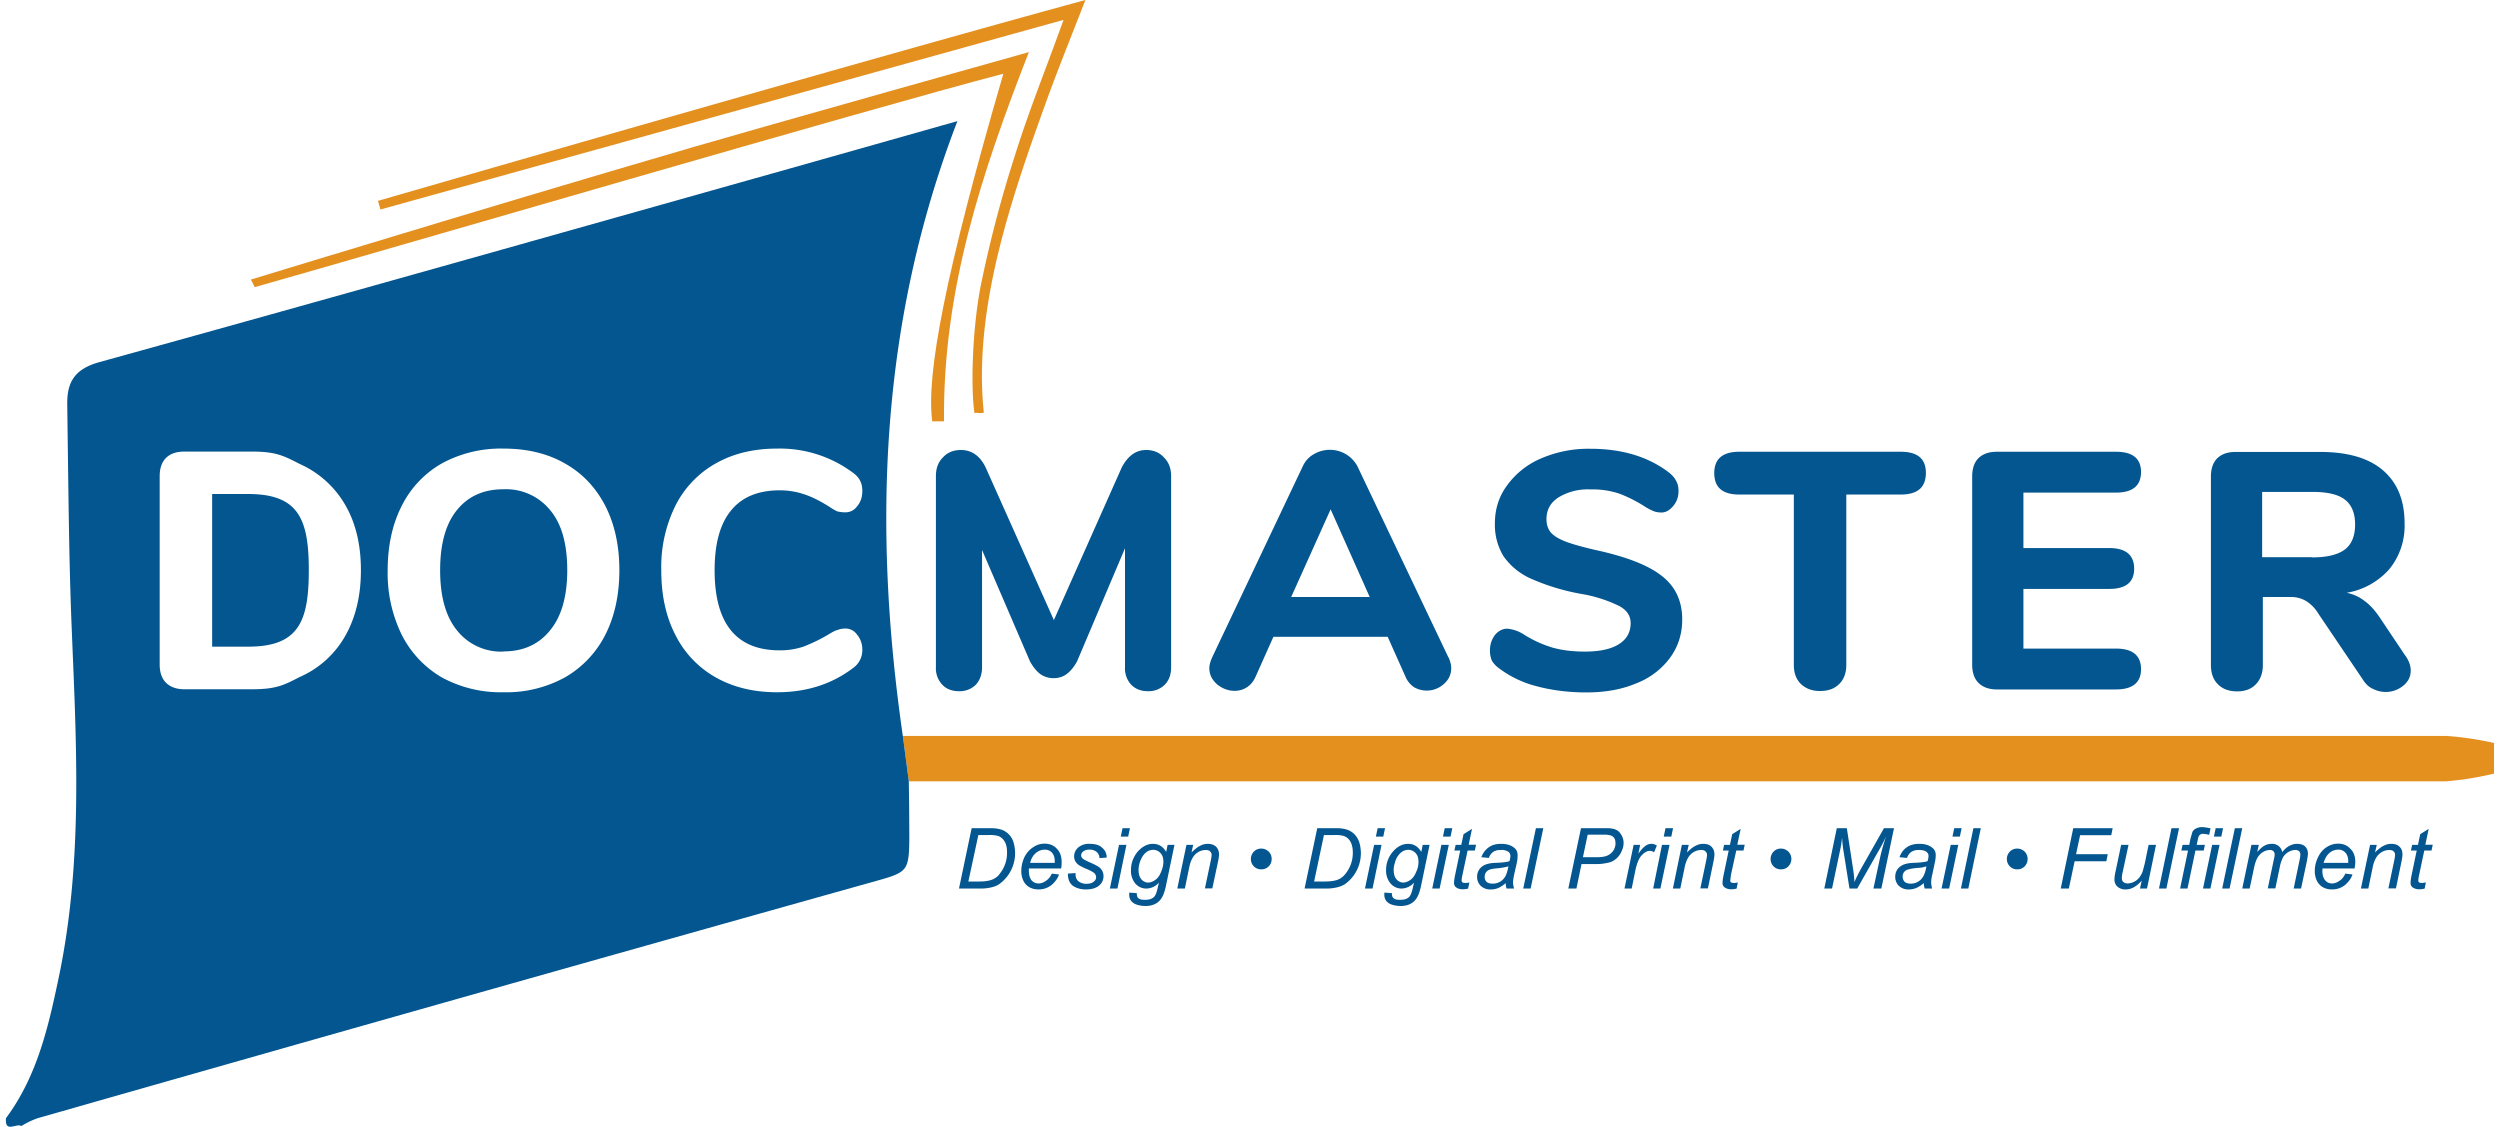 <svg width="142" height="64" fill="none" xmlns="http://www.w3.org/2000/svg"><path d="m51.62 44.38-.34-2.58h87.65c.92.06 1.83.2 2.73.4v1.74c-.9.22-1.8.36-2.72.44H51.62ZM61.65 0c-.7 1.81-1.43 3.61-2.1 5.43-2 5.53-4.3 12-3.67 17.99-.07.1-.43-.01-.53.05-.22-1.5-.12-4.77.35-7.21a69.49 69.49 0 0 1 1.98-7.53c.77-2.46 1.74-4.85 2.73-7.6L21.61 11.9l-.14-.49S48.26 3.65 61.65 0Z" fill="#E4901F"/><path d="M53.6 23.93h-.65c-.35-2.66.74-8.4 4.04-19.74-7.33 1.9-35.44 10.12-42.52 12.12l-.22-.43S33.65 9.95 43.4 7.2c4.92-1.4 9.84-2.78 15.04-4.24-2.73 6.99-4.89 13.58-4.82 20.97Z" fill="#E4901F"/><path d="M65.1 25.56c.42 0 .76.14 1.02.43.26.26.4.61.4 1.05V37.9c0 .42-.12.75-.37 1a1.3 1.3 0 0 1-.95.36c-.39 0-.7-.12-.94-.36a1.35 1.35 0 0 1-.36-1v-6.76l-2.72 6.42c-.18.33-.38.57-.6.73-.2.15-.45.23-.74.23-.28 0-.53-.08-.75-.23-.21-.16-.41-.4-.59-.73l-2.72-6.32v6.66c0 .41-.12.74-.36 1a1.3 1.3 0 0 1-.96.36c-.38 0-.7-.12-.93-.36a1.35 1.35 0 0 1-.37-1V27.04c0-.44.13-.79.39-1.05.26-.29.6-.43 1.03-.43.61 0 1.08.33 1.4.98l3.88 8.68 3.86-8.68c.35-.65.8-.98 1.38-.98ZM82.28 37.34c.1.23.15.43.15.61 0 .36-.14.66-.44.92a1.45 1.45 0 0 1-1.66.17 1.33 1.33 0 0 1-.5-.61l-1.01-2.26h-6.49l-1.01 2.26c-.12.27-.28.47-.5.61-.2.13-.44.2-.69.2-.37 0-.7-.13-1-.37-.29-.26-.44-.56-.44-.92 0-.18.06-.38.16-.61L74 26.48c.14-.3.35-.53.64-.69.28-.16.58-.24.9-.24a1.77 1.77 0 0 1 1.56.93l5.17 10.86Zm-8.94-3.43h4.46l-2.22-4.98-2.24 4.98ZM90.1 39.33c-1 0-1.95-.12-2.81-.35a5.99 5.99 0 0 1-2.13-1.01 1.5 1.5 0 0 1-.42-.44 1.46 1.46 0 0 1-.11-.61c0-.32.1-.6.28-.85.2-.24.44-.36.7-.36a2.07 2.07 0 0 1 .9.3c.54.35 1.1.6 1.66.77.56.16 1.18.23 1.85.23.84 0 1.49-.14 1.93-.42.45-.28.67-.68.67-1.2 0-.4-.2-.72-.63-.96a7.82 7.82 0 0 0-2.2-.7 12.44 12.44 0 0 1-2.85-.87 3.76 3.76 0 0 1-1.55-1.28 3.44 3.44 0 0 1-.48-1.86c0-.8.23-1.53.7-2.16a4.6 4.6 0 0 1 1.92-1.52 6.78 6.78 0 0 1 2.8-.55c1.8 0 3.3.45 4.48 1.36.19.15.32.31.4.48.09.15.13.34.13.57 0 .32-.1.6-.3.84-.2.24-.42.37-.67.37-.14 0-.28-.02-.4-.06a2.92 2.92 0 0 1-.5-.25 7.9 7.9 0 0 0-1.46-.75 4.72 4.72 0 0 0-1.66-.25 3.2 3.2 0 0 0-1.84.46c-.45.3-.67.7-.67 1.23 0 .3.08.56.25.76.18.2.47.37.86.52.4.15.98.31 1.72.48 1.74.38 2.98.87 3.73 1.47.77.6 1.15 1.43 1.15 2.47 0 .82-.23 1.54-.69 2.17a4.31 4.31 0 0 1-1.91 1.45c-.82.35-1.77.52-2.85.52ZM103.38 39.25c-.45 0-.8-.13-1.09-.4-.27-.27-.4-.63-.4-1.07v-9.69h-3.1c-.95 0-1.42-.4-1.42-1.22 0-.8.47-1.21 1.42-1.21h9.18c.95 0 1.42.4 1.42 1.2 0 .82-.47 1.23-1.42 1.23h-3.1v9.69c0 .44-.13.8-.4 1.07s-.63.4-1.09.4ZM113.42 39.16c-.45 0-.8-.13-1.04-.37s-.36-.59-.36-1.03v-10.7c0-.45.12-.8.36-1.04.25-.24.59-.36 1.04-.36h6.77c.94 0 1.42.38 1.42 1.15 0 .78-.48 1.17-1.42 1.17h-5.26v3.15h4.88c.94 0 1.41.4 1.41 1.17 0 .77-.47 1.15-1.41 1.15h-4.88v3.39h5.26c.94 0 1.42.39 1.42 1.17 0 .76-.48 1.15-1.42 1.15h-6.77ZM136.64 37.26c.19.28.29.56.29.82 0 .36-.15.65-.44.88a1.57 1.57 0 0 1-1.7.17c-.24-.1-.43-.29-.58-.53l-2.53-3.75a2.16 2.16 0 0 0-.69-.71 1.69 1.69 0 0 0-.91-.23h-1.55v3.87c0 .46-.14.82-.4 1.09-.26.27-.61.4-1.06.4-.46 0-.82-.13-1.09-.4-.27-.27-.4-.63-.4-1.1V27.07c0-.45.12-.8.36-1.04.25-.24.59-.36 1.04-.36h4.8c1.58 0 2.77.35 3.58 1.05.81.7 1.22 1.7 1.22 3a3.9 3.9 0 0 1-.86 2.6 4.13 4.13 0 0 1-2.43 1.35c.38.08.72.23 1.01.46.31.22.6.54.88.96l1.46 2.18Zm-5.3-5.6c.85 0 1.47-.16 1.85-.45.39-.3.58-.78.58-1.42 0-.65-.2-1.12-.58-1.41-.38-.3-1-.44-1.85-.44h-2.85v3.71h2.85Z" fill="#035690"/><path fill-rule="evenodd" clip-rule="evenodd" d="m51.64 45.8-.02-1.42-.34-2.58c-1.7-11.78-1.33-23.41 3.1-34.92l-9.51 2.69c-13.22 3.72-26.22 7.4-39.23 11-1.43.4-1.85 1.16-1.82 2.46l.05 3.82c.04 2.93.08 5.85.2 8.77l.05 1.23c.26 6.17.51 12.34-.74 18.46-.6 2.88-1.23 5.77-3.04 8.2-.05.58.22.51.49.45.14-.03.28-.07.38 0 .29-.18.6-.33.91-.44a9907.36 9907.36 0 0 1 47.71-13.5c1.72-.48 1.8-.58 1.82-2.4l-.01-1.83ZM28.6 39.32a7 7 0 0 1-3.5-.84 5.85 5.85 0 0 1-2.28-2.42 7.96 7.96 0 0 1-.8-3.67c0-1.4.27-2.62.8-3.66a5.7 5.7 0 0 1 2.28-2.41 7 7 0 0 1 3.5-.84c1.34 0 2.5.28 3.48.84 1 .56 1.76 1.37 2.3 2.41.53 1.04.8 2.25.8 3.66 0 1.4-.27 2.63-.8 3.67a5.81 5.81 0 0 1-2.3 2.42 6.9 6.9 0 0 1-3.48.84Zm0-2.32c1.12 0 2-.4 2.64-1.19.65-.79.98-1.93.98-3.42 0-1.5-.32-2.63-.96-3.4a3.23 3.23 0 0 0-2.66-1.2c-1.14 0-2.02.4-2.66 1.2-.62.77-.94 1.9-.94 3.4s.32 2.63.96 3.42a3.2 3.2 0 0 0 2.64 1.2Zm-18.13 2.15c-.45 0-.8-.13-1.04-.37s-.36-.59-.36-1.03v-10.7c0-.45.12-.8.36-1.04s.59-.36 1.04-.36h3.84c1.35 0 1.79.23 2.67.68l.25.12a5.61 5.61 0 0 1 2.43 2.32c.56 1 .84 2.21.84 3.62 0 1.4-.28 2.61-.84 3.64a5.5 5.5 0 0 1-2.65 2.43c-.89.46-1.33.69-2.7.69h-3.84Zm3.63-2.42c2.87 0 3.44-1.44 3.44-4.34 0-2.89-.57-4.33-3.44-4.33h-2.05v8.67h2.05Zm26.56 1.75c1 .56 2.15.84 3.48.84 1.67 0 3.11-.46 4.32-1.38a1.24 1.24 0 0 0 .52-1.03c0-.34-.1-.62-.29-.85a.8.8 0 0 0-.67-.36c-.16 0-.31.03-.44.08-.13.03-.28.11-.48.23a9.1 9.1 0 0 1-1.47.72 4.2 4.2 0 0 1-1.34.21c-2.46 0-3.7-1.51-3.7-4.55 0-1.5.31-2.64.93-3.39.62-.77 1.55-1.15 2.77-1.15.5 0 .96.08 1.4.23.43.14.9.38 1.41.7.17.12.32.2.44.26.14.04.3.06.48.06.27 0 .5-.12.67-.35.2-.24.29-.53.29-.86 0-.23-.04-.42-.12-.57-.07-.16-.2-.31-.4-.46a6.95 6.95 0 0 0-4.32-1.38c-1.33 0-2.49.28-3.48.84a5.67 5.67 0 0 0-2.3 2.41 7.85 7.85 0 0 0-.8 3.66c0 1.4.26 2.63.8 3.67a5.67 5.67 0 0 0 2.3 2.42Z" fill="#035690"/><path d="m54.47 50.47.72-3.43h1.03c.25 0 .43.02.57.06.18.04.34.13.47.25.14.13.24.28.3.47a2.16 2.16 0 0 1-.78 2.38c-.14.1-.31.17-.51.21a2.5 2.5 0 0 1-.57.06h-1.23Zm.54-.4h.54c.25 0 .46-.01.65-.06a.96.96 0 0 0 .3-.12c.12-.07.22-.16.3-.28a1.88 1.88 0 0 0 .4-1.19c0-.28-.05-.49-.15-.64a.69.69 0 0 0-.36-.3 1.8 1.8 0 0 0-.52-.05h-.6L55 50.08ZM59.74 49.62l.41.05c-.06.2-.2.4-.4.58-.22.18-.47.27-.77.27-.18 0-.35-.04-.5-.12a.85.85 0 0 1-.35-.37 1.24 1.24 0 0 1-.12-.56c0-.27.06-.53.18-.79.13-.25.3-.44.5-.56.19-.13.4-.2.64-.2.3 0 .53.1.7.29.18.18.27.43.27.75 0 .12 0 .24-.03.37h-1.83v.13c0 .23.05.41.15.54.11.12.24.18.4.18.14 0 .28-.05.42-.15.14-.09.25-.23.33-.4Zm-1.23-.61h1.4v-.1c0-.2-.06-.37-.16-.48a.53.53 0 0 0-.41-.17.76.76 0 0 0-.5.19c-.15.12-.26.3-.33.56ZM60.66 49.62l.43-.03c0 .12.01.23.05.31.04.09.1.16.2.21.1.06.23.09.36.09.19 0 .33-.04.42-.12.1-.07.14-.16.14-.26a.32.32 0 0 0-.08-.2c-.06-.07-.2-.15-.43-.25a4.1 4.1 0 0 1-.42-.2.7.7 0 0 1-.24-.23.56.56 0 0 1-.08-.3c0-.2.08-.36.23-.5a.94.94 0 0 1 .66-.21c.31 0 .55.07.7.22.17.14.26.33.26.56l-.41.03a.48.48 0 0 0-.16-.35.62.62 0 0 0-.42-.13.52.52 0 0 0-.34.1c-.08.06-.12.14-.12.21 0 .08.03.15.1.21.05.04.17.1.36.19.33.14.53.25.61.33.14.13.2.29.2.47 0 .12-.03.24-.1.36a.78.78 0 0 1-.35.29c-.16.07-.34.1-.55.1-.29 0-.53-.07-.73-.2-.2-.15-.3-.38-.29-.7ZM63.66 47.52l.1-.48h.42l-.1.48h-.42Zm-.62 2.95.52-2.48h.42l-.51 2.48h-.43ZM64.14 50.7l.43.03c0 .1.01.17.04.22.02.05.06.08.12.11.08.04.18.05.3.05.25 0 .44-.06.55-.2.07-.09.14-.28.2-.58l.05-.2a.98.98 0 0 1-.7.34.82.82 0 0 1-.64-.28 1.13 1.13 0 0 1-.25-.78c0-.28.07-.54.2-.77.13-.24.3-.41.48-.53.18-.12.37-.18.56-.18.33 0 .58.15.76.46l.08-.4h.39l-.5 2.4c-.06.25-.13.46-.22.6a.9.9 0 0 1-.37.35c-.16.08-.34.12-.54.12s-.38-.03-.52-.08a.65.65 0 0 1-.32-.22.57.57 0 0 1-.1-.34v-.13Zm.53-1.33c0 .17.02.3.05.38a.6.6 0 0 0 .2.28c.09.06.18.1.29.1.14 0 .28-.06.41-.15.14-.1.25-.25.33-.46.09-.2.13-.4.13-.58 0-.2-.05-.37-.17-.49a.55.55 0 0 0-.42-.18c-.1 0-.2.03-.3.08a.89.89 0 0 0-.27.26 1.52 1.52 0 0 0-.25.76ZM66.87 50.47l.52-2.48h.38l-.09.43c.17-.17.33-.3.47-.37.15-.08.3-.12.44-.12.2 0 .36.05.48.16.11.11.17.26.17.44 0 .1-.02.24-.06.43l-.32 1.5h-.42l.33-1.57c.03-.15.05-.26.05-.33a.26.26 0 0 0-.09-.2c-.05-.06-.14-.08-.24-.08-.22 0-.41.08-.58.23-.17.16-.3.42-.37.8l-.24 1.16h-.43ZM71.05 48.79c0-.16.06-.3.17-.42a.57.57 0 0 1 .42-.17c.16 0 .3.06.42.17.12.12.17.26.17.42 0 .16-.05.3-.17.42a.57.57 0 0 1-.42.17.57.57 0 0 1-.42-.17.58.58 0 0 1-.17-.42ZM74.1 50.47l.72-3.43h1.03c.25 0 .44.02.57.06.18.04.34.13.48.25.13.13.23.28.3.47a2.16 2.16 0 0 1-.78 2.38c-.15.1-.32.17-.52.21a2.5 2.5 0 0 1-.56.06H74.1Zm.54-.4h.54c.25 0 .47-.01.66-.06a.96.96 0 0 0 .3-.12c.11-.07.21-.16.3-.28a1.89 1.89 0 0 0 .4-1.19c0-.28-.06-.49-.15-.64a.69.69 0 0 0-.37-.3 1.8 1.8 0 0 0-.52-.05h-.6l-.56 2.65ZM78.15 47.52l.1-.48h.42l-.1.48h-.42Zm-.62 2.95.52-2.48h.42l-.51 2.48h-.43ZM78.63 50.7l.43.03c0 .1.01.17.04.22.02.05.07.08.12.11.08.04.18.05.3.05.26 0 .44-.06.55-.2.07-.09.14-.28.2-.58l.05-.2a.98.98 0 0 1-.7.34.82.82 0 0 1-.63-.28 1.13 1.13 0 0 1-.26-.78c0-.28.07-.54.2-.77.14-.24.3-.41.48-.53.18-.12.37-.18.57-.18.32 0 .57.15.75.46l.08-.4h.39l-.5 2.4c-.06.25-.13.46-.22.6a.9.9 0 0 1-.37.35c-.15.08-.34.12-.54.12s-.37-.03-.52-.08a.65.65 0 0 1-.32-.22.57.57 0 0 1-.1-.34v-.13Zm.53-1.33c0 .17.02.3.05.38a.6.6 0 0 0 .2.28c.09.06.18.1.29.1.14 0 .28-.06.41-.15.14-.1.25-.25.33-.46.1-.2.13-.4.13-.58 0-.2-.05-.37-.17-.49a.55.55 0 0 0-.42-.18c-.1 0-.2.03-.3.08a.89.89 0 0 0-.27.26c-.08.1-.14.24-.18.4-.05.16-.07.28-.07.36ZM81.96 47.52l.1-.48h.43l-.1.48h-.43Zm-.61 2.95.52-2.48h.42l-.52 2.48h-.42ZM83.46 50.12l-.07.35c-.1.03-.2.04-.3.04a.61.61 0 0 1-.4-.12.31.31 0 0 1-.1-.26c0-.05.01-.18.05-.38l.3-1.44h-.33l.07-.32H83l.13-.61.48-.3-.19.9h.42l-.07.33h-.41l-.29 1.37c-.04.18-.05.28-.05.32 0 .05.01.09.04.11.03.03.08.04.14.04.1 0 .18 0 .25-.03ZM85.52 50.16a1.7 1.7 0 0 1-.42.28 1.1 1.1 0 0 1-.44.08.77.77 0 0 1-.55-.2.7.7 0 0 1-.21-.52.71.71 0 0 1 .34-.62c.1-.07.24-.11.39-.14.1-.02.27-.03.54-.04.26-.02.45-.04.57-.09.03-.11.05-.21.05-.29 0-.1-.04-.17-.1-.23a.68.68 0 0 0-.44-.11.74.74 0 0 0-.44.11.66.66 0 0 0-.24.34l-.43-.04c.09-.24.23-.43.42-.56.19-.14.42-.2.71-.2.3 0 .55.07.73.22.14.1.2.25.2.42 0 .14-.01.29-.05.46l-.14.62c-.04.2-.07.36-.07.48 0 .08.02.2.06.34h-.43a1.56 1.56 0 0 1-.05-.31Zm.16-.95a4.08 4.08 0 0 1-.53.1c-.25.02-.42.04-.52.08a.41.41 0 0 0-.3.4c-.01.12.03.22.11.3.08.07.2.1.35.1a.8.8 0 0 0 .71-.41c.08-.14.13-.33.18-.57ZM86.52 50.47l.72-3.43h.42l-.72 3.43h-.42ZM89.08 50.47l.72-3.43h1.43c.25 0 .43.03.56.09.12.05.22.15.3.29.09.14.13.3.13.46 0 .14-.03.29-.1.44a1.13 1.13 0 0 1-.48.57c-.09.05-.18.09-.29.11-.22.05-.44.08-.66.08h-.86l-.29 1.39h-.46Zm.83-1.78h.76c.29 0 .5-.03.64-.1a.77.77 0 0 0 .33-.28.75.75 0 0 0 .12-.42c0-.1-.02-.2-.06-.27a.38.38 0 0 0-.19-.16 1.34 1.34 0 0 0-.45-.05h-.88l-.27 1.28ZM92.27 50.47l.52-2.48h.37l-.1.5c.13-.19.25-.33.37-.42.12-.1.25-.14.38-.14.08 0 .19.03.3.1l-.16.38a.4.4 0 0 0-.25-.08c-.14 0-.3.09-.45.25-.16.17-.28.46-.37.9l-.2.99h-.4ZM94.5 47.52l.1-.48h.43l-.1.48h-.42Zm-.6 2.95.5-2.48h.43l-.52 2.48h-.42ZM95.02 50.47l.51-2.48h.39l-.1.43c.17-.17.33-.3.47-.37.15-.08.3-.12.45-.12.2 0 .36.05.47.16.11.11.17.26.17.44 0 .1-.02.24-.06.43l-.31 1.5h-.43l.33-1.57c.03-.15.05-.26.05-.33a.26.26 0 0 0-.09-.2c-.05-.06-.13-.08-.24-.08-.22 0-.41.08-.58.23-.17.16-.3.42-.37.8l-.24 1.16h-.42ZM98.71 50.12l-.07.35c-.1.03-.2.04-.3.04a.61.61 0 0 1-.4-.12.31.31 0 0 1-.1-.26c0-.05.01-.18.05-.38l.3-1.44h-.33l.07-.32h.33l.13-.61.48-.3-.19.9h.42l-.07.33h-.41l-.3 1.37-.04.32c0 .05 0 .09.04.11.03.03.07.04.14.04.1 0 .18 0 .25-.03ZM100.57 48.79c0-.16.06-.3.17-.42a.57.57 0 0 1 .42-.17c.16 0 .3.06.42.17.11.12.17.26.17.42 0 .16-.06.3-.17.42a.57.57 0 0 1-.42.17.57.57 0 0 1-.42-.17.58.58 0 0 1-.17-.42ZM103.62 50.47l.71-3.43h.57l.34 2.22c.05.3.08.57.09.84.1-.23.25-.54.48-.94l1.2-2.12h.57l-.72 3.43h-.45l.36-1.67c.08-.38.2-.82.36-1.3-.1.23-.22.47-.37.73l-1.27 2.24h-.44l-.35-2.2a7.1 7.1 0 0 1-.07-.7c-.03.3-.07.54-.11.71l-.46 2.19h-.44ZM109.27 50.16a1.7 1.7 0 0 1-.43.28 1.1 1.1 0 0 1-.43.08.77.77 0 0 1-.55-.2.7.7 0 0 1-.21-.52.7.7 0 0 1 .34-.62c.1-.07.23-.11.39-.14.09-.02.27-.03.53-.04.27-.02.46-.04.58-.09.03-.11.05-.21.05-.29 0-.1-.04-.17-.11-.23-.1-.08-.24-.11-.43-.11a.74.74 0 0 0-.44.11.67.67 0 0 0-.24.34l-.43-.04c.09-.24.22-.43.41-.56.2-.14.43-.2.72-.2.3 0 .55.07.73.22.14.1.2.25.2.42 0 .14-.02.29-.06.46l-.13.62c-.05.2-.07.36-.07.48 0 .08.02.2.05.34h-.42a1.56 1.56 0 0 1-.05-.31Zm.15-.95-.19.05c-.06.02-.18.03-.34.04a2.5 2.5 0 0 0-.52.09.4.4 0 0 0-.3.4c0 .12.04.22.12.3.08.07.2.1.35.1a.8.8 0 0 0 .7-.41c.08-.14.14-.33.18-.57ZM110.9 47.52l.1-.48h.42l-.1.48h-.42Zm-.62 2.95.52-2.48h.43l-.52 2.48h-.42ZM111.38 50.47l.71-3.43h.42l-.71 3.43h-.42ZM113.99 48.79c0-.16.06-.3.17-.42a.57.57 0 0 1 .42-.17c.16 0 .3.06.42.17.11.12.17.26.17.42 0 .16-.06.3-.17.42a.57.57 0 0 1-.42.17.57.57 0 0 1-.42-.17.58.58 0 0 1-.17-.42ZM117.05 50.47l.71-3.43H120l-.08.4h-1.77l-.23 1.08h1.8l-.08.4h-1.8l-.33 1.55h-.45ZM121.65 50.02c-.3.34-.6.5-.91.5a.66.66 0 0 1-.47-.16.53.53 0 0 1-.17-.4c0-.1.02-.29.08-.54l.3-1.43h.42l-.34 1.58a1.6 1.6 0 0 0-.04.31c0 .1.03.17.09.22.06.05.14.08.25.08a.9.9 0 0 0 .64-.32c.08-.1.15-.22.2-.35l.12-.45.22-1.07h.42l-.51 2.48h-.4l.1-.45ZM122.63 50.47l.71-3.43h.43l-.72 3.43h-.42ZM123.83 50.47l.45-2.16h-.38l.07-.32h.38l.07-.36.11-.38c.05-.08.1-.14.2-.19a.74.74 0 0 1 .36-.08c.11 0 .27.03.47.07l-.08.37a1.48 1.48 0 0 0-.36-.06c-.08 0-.14.03-.18.07-.05.04-.08.13-.11.29l-.06.27h.47l-.07.32h-.47l-.45 2.16h-.42ZM125.75 47.52l.1-.48h.42l-.1.48h-.42Zm-.62 2.95.52-2.48h.42l-.52 2.48h-.42ZM126.22 50.47l.72-3.43h.42l-.72 3.43h-.42ZM127.36 50.47l.52-2.48h.42l-.09.4c.16-.17.3-.3.42-.36.13-.07.26-.1.4-.1a.57.57 0 0 1 .6.47c.13-.16.26-.28.4-.35a.9.9 0 0 1 .44-.12c.2 0 .36.05.46.15.1.1.16.23.16.41 0 .08-.02.2-.05.38l-.34 1.6h-.42l.34-1.64c.03-.14.04-.23.04-.3a.25.25 0 0 0-.07-.18.31.31 0 0 0-.22-.07.76.76 0 0 0-.38.11.83.83 0 0 0-.31.3 2 2 0 0 0-.19.57l-.25 1.2h-.43l.35-1.67c.03-.11.04-.2.04-.24a.26.26 0 0 0-.07-.2.27.27 0 0 0-.2-.07.76.76 0 0 0-.38.11.9.9 0 0 0-.32.32c-.08.14-.15.33-.2.58l-.25 1.18h-.42ZM133.21 49.62l.41.05c-.06.2-.2.4-.4.58-.22.18-.47.27-.76.27-.19 0-.36-.04-.51-.12a.85.85 0 0 1-.35-.37 1.25 1.25 0 0 1-.12-.56c0-.27.06-.53.19-.79.12-.25.29-.44.48-.56.2-.13.42-.2.65-.2.3 0 .53.1.7.29.19.18.28.43.28.75 0 .12-.02.24-.04.37h-1.82l-.01.13c0 .23.05.41.16.54.1.12.23.18.39.18.14 0 .28-.05.42-.15.15-.09.25-.23.33-.4Zm-1.23-.61h1.4v-.1c0-.2-.06-.37-.16-.48a.53.53 0 0 0-.41-.17.76.76 0 0 0-.5.19c-.14.12-.25.3-.33.56ZM134.1 50.47l.52-2.48h.38l-.1.43c.17-.17.33-.3.47-.37.15-.08.3-.12.45-.12.2 0 .36.05.47.16.12.11.17.26.17.44 0 .1-.02.24-.06.43l-.31 1.5h-.43l.33-1.57c.03-.15.05-.26.05-.33a.26.26 0 0 0-.08-.2c-.06-.06-.14-.08-.25-.08-.22 0-.4.08-.58.23-.17.16-.3.42-.37.8l-.24 1.16h-.42ZM137.79 50.12l-.07.35c-.1.03-.2.04-.3.04a.61.61 0 0 1-.4-.12.32.32 0 0 1-.1-.26c0-.05.01-.18.05-.38l.3-1.44h-.33l.07-.32h.33l.13-.61.48-.3-.19.9h.42l-.07.33h-.41l-.29 1.37c-.04.18-.05.28-.05.32 0 .05.01.09.04.11.03.03.07.04.14.04a1 1 0 0 0 .25-.03Z" fill="#035690"/></svg>